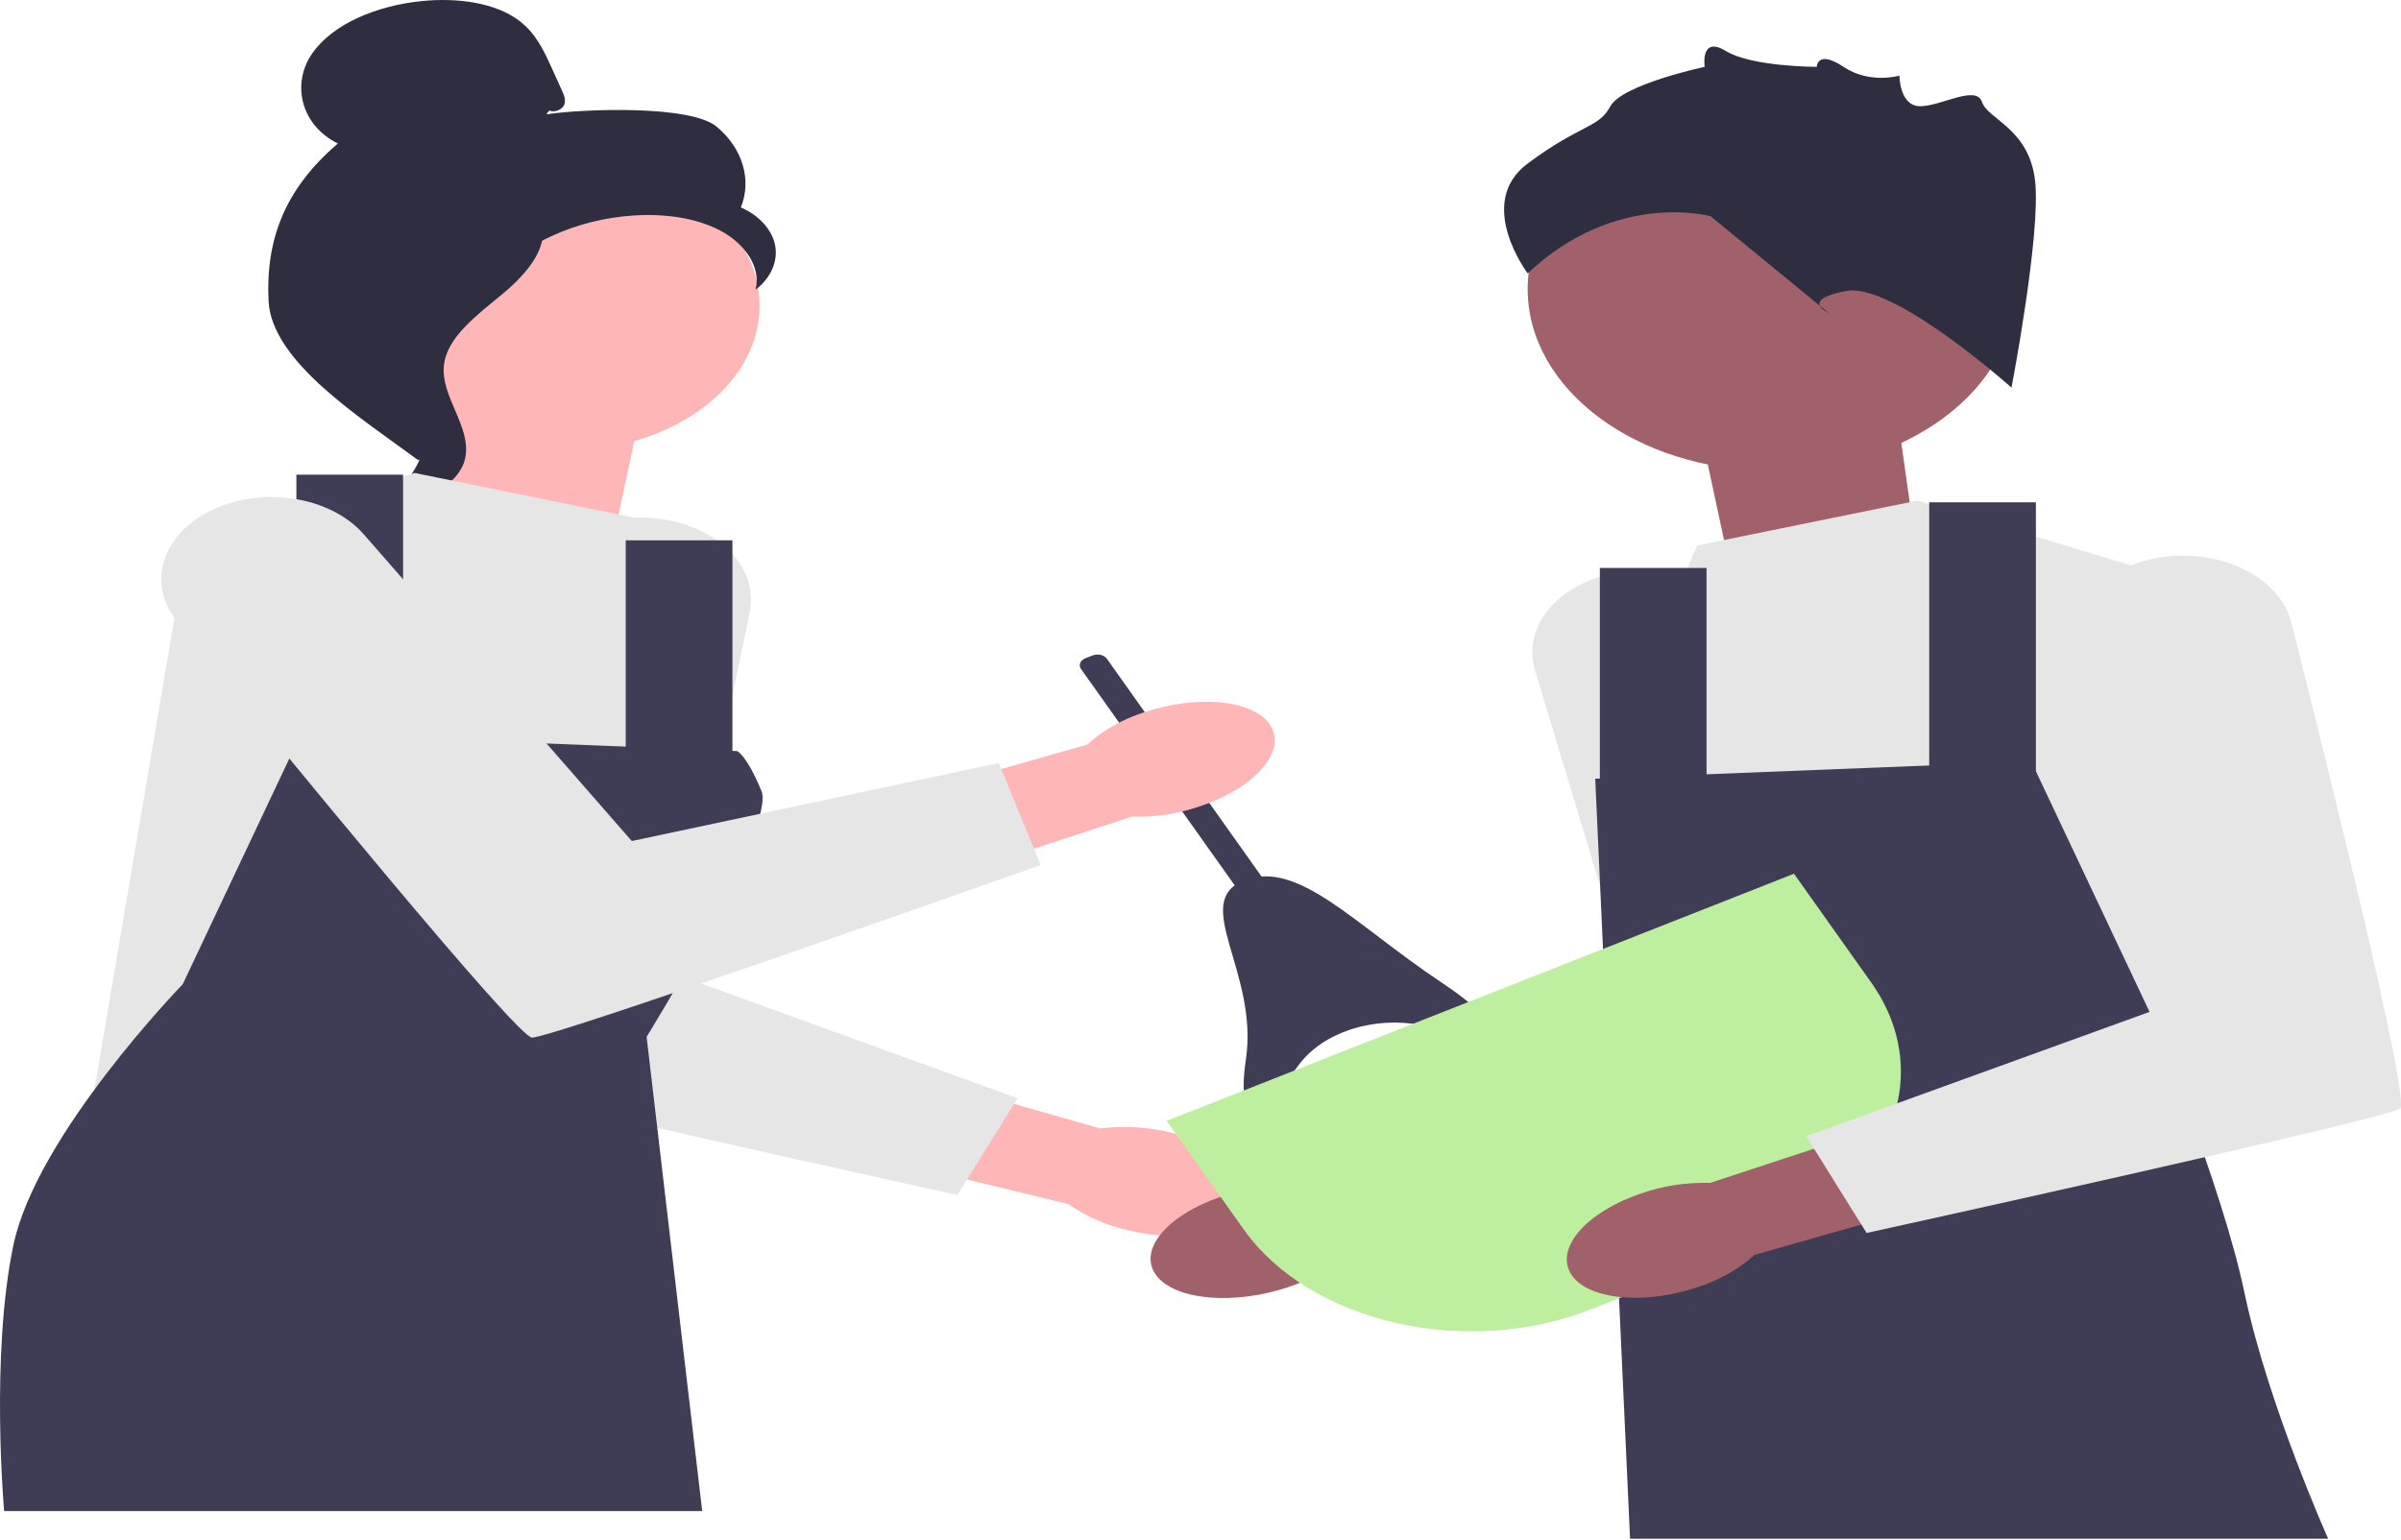 <svg width="480" height="308" viewBox="0 0 480 308" fill="none" xmlns="http://www.w3.org/2000/svg">
<g clip-path="url(#clip0_26_250)">
<path d="M234.02 226.473C245.446 229.129 252.869 235.674 250.599 241.091C248.329 246.508 237.228 248.745 225.798 246.087C221.213 245.072 217.02 243.254 213.572 240.785L165.348 229.077L173.205 212.336L219.911 225.654C224.634 225.084 229.472 225.365 234.02 226.473Z" fill="#FFB6B6"/>
<path d="M130.712 103.634C119.214 102.62 108.626 108.409 106.484 116.886C98.844 147.122 82.617 212.507 84.754 214.099C87.536 216.171 191.4 238.97 191.4 238.97L203.455 219.626L134.831 194.755L149.881 122.437C151.792 113.256 143.096 104.727 130.712 103.634Z" fill="#E6E6E6"/>
<path d="M255.842 257.924C244.693 261.169 233.409 259.513 230.638 254.226C227.868 248.94 234.661 242.027 245.814 238.782C250.246 237.441 255.044 236.909 259.808 237.233L307.281 223.931L315.185 240.66L267.546 251.997C264.336 254.641 260.323 256.673 255.842 257.924Z" fill="#A0616A"/>
<path d="M324.303 114.337C335.684 112.749 346.769 117.996 349.671 126.346C360.022 156.132 382.11 220.556 380.122 222.251C377.533 224.458 275.96 252.405 275.96 252.405L262.187 233.708L328.413 205.458L306.873 134.057C304.138 124.993 312.045 116.047 324.303 114.337Z" fill="#E6E6E6"/>
<path d="M122.567 107.977L128.223 81.642L90.044 70.054L84.388 110.084L122.567 107.977Z" fill="#FFB6B6"/>
<path d="M345.549 112.123L339.893 85.787L378.072 74.199L383.729 114.229L345.549 112.123Z" fill="#A0616A"/>
<path d="M112.919 90.108C134.421 90.108 151.852 77.122 151.852 61.103C151.852 45.084 134.421 32.099 112.919 32.099C91.416 32.099 73.985 45.084 73.985 61.103C73.985 77.122 91.416 90.108 112.919 90.108Z" fill="#FFB6B6"/>
<path d="M109.811 22.109C110.938 22.599 112.447 21.857 112.808 20.924C113.169 19.99 112.749 18.998 112.331 18.078L110.231 13.443C108.741 10.155 107.16 6.753 103.933 4.251C99.063 0.474 91.323 -0.486 84.356 0.21C75.409 1.103 66.581 4.713 62.42 10.681C58.26 16.65 60.031 24.978 67.549 28.702C56.835 37.85 53.1 48.045 53.69 60.178C54.28 72.31 72.027 83.476 83.601 92.023C86.186 90.856 88.535 85.386 87.114 83.399C85.693 81.412 87.729 79.109 85.969 77.279C84.209 75.449 82.736 78.363 84.516 76.543C85.639 75.395 81.256 72.753 82.925 72.065C90.999 68.741 93.684 61.244 98.754 55.503C104.871 48.578 115.339 43.889 126.416 43.111C132.519 42.682 138.964 43.458 143.966 46.097C148.968 48.737 152.206 53.453 151.046 57.937C154.05 55.665 155.546 52.335 154.982 49.173C154.418 46.012 151.807 43.088 148.111 41.48C150.358 35.943 148.433 29.573 143.216 25.289C137.999 21.004 116.838 21.734 109.222 22.861" fill="#2F2E41"/>
<path d="M108.629 43.279C98.542 44.09 91.259 50.599 85.109 56.61C81.564 60.075 77.851 63.901 77.94 68.257C78.03 72.661 81.982 76.438 83.871 80.612C86.959 87.434 83.95 95.55 76.6 100.224C83.862 101.251 91.713 97.194 92.967 91.767C94.426 85.45 87.998 79.352 88.759 72.967C89.43 67.341 95.381 63.012 100.44 58.805C105.499 54.599 110.25 49.018 107.923 43.643" fill="#2F2E41"/>
<path d="M126.978 103.561L82.899 94.58L37.458 108.397L17.984 223.08L129.267 225.843V207.345C129.267 207.345 148.741 189.228 145.032 162.975L141.322 136.723L126.978 103.561Z" fill="#E6E6E6"/>
<path d="M147.35 150.194L60.179 146.74L36.531 196.827C36.531 196.827 7.319 226.88 2.682 248.987C-1.954 271.095 0.828 302.183 0.828 302.183H140.384L129.267 207.345C129.267 207.345 155.222 165.393 152.213 158.139C149.205 150.885 147.35 150.194 147.35 150.194Z" fill="#3F3D56"/>
<path d="M80.58 94.926H59.251V153.649H80.58V94.926Z" fill="#3F3D56"/>
<path d="M146.423 108.052H125.094V156.412H146.423V108.052Z" fill="#3F3D56"/>
<path d="M339.284 109.088L383.363 100.107L428.803 113.924L448.278 228.607L336.995 231.37V212.872C336.995 212.872 325.611 193.96 336.531 168.848C347.196 144.322 324.939 142.25 324.939 142.25L339.284 109.088Z" fill="#E6E6E6"/>
<path d="M318.911 155.721L406.083 152.267L429.73 202.354C429.73 202.354 444.105 236.552 448.741 258.659C453.378 280.767 465.434 307.71 465.434 307.71H325.877L321.693 216.517L318.911 155.721Z" fill="#3F3D56"/>
<path d="M407.01 100.453H385.681V159.176H407.01V100.453Z" fill="#3F3D56"/>
<path d="M341.168 113.579H319.839V161.939H341.168V113.579Z" fill="#3F3D56"/>
<path d="M354.172 94.139C381.103 94.139 402.935 77.874 402.935 57.812C402.935 37.749 381.103 21.484 354.172 21.484C327.241 21.484 305.409 37.749 305.409 57.812C305.409 77.874 327.241 94.139 354.172 94.139Z" fill="#A0616A"/>
<path d="M402.136 77.518C402.136 77.518 378.544 56.428 369.107 58.185C359.67 59.943 365.568 62.579 365.568 62.579L341.976 43.246C341.976 43.246 323.103 37.973 305.409 54.67C305.409 54.67 294.792 40.61 305.409 32.701C316.025 24.792 319.564 25.671 321.923 21.277C324.282 16.883 340.797 13.368 340.797 13.368C340.797 13.368 339.849 7.043 345.041 10.206C350.234 13.368 363.2 13.368 363.2 13.368C363.2 13.368 363.274 9.853 368.55 13.368C373.826 16.883 379.724 15.125 379.724 15.125C379.724 15.125 379.724 21.207 383.852 21.242C387.981 21.277 395.058 16.883 396.238 20.398C397.418 23.913 405.675 25.671 406.854 36.216C408.034 46.761 402.136 77.518 402.136 77.518Z" fill="#2F2E41"/>
<path d="M221.284 131.738L259.038 184.909L253.863 186.948L216.109 133.778C215.561 133.006 215.957 132.048 216.993 131.64L218.414 131.08C219.45 130.671 220.736 130.967 221.284 131.738Z" fill="#3F3D56"/>
<path d="M284.182 205.003C274.577 203.158 264.529 206.425 259.709 212.883C253.673 220.971 246.778 227.605 249.087 211.793C251.629 194.385 237.921 180.326 248.694 176.08C259.467 171.835 270.591 184.737 288.1 196.419C304.328 207.246 294.97 207.075 284.182 205.003Z" fill="#3F3D56"/>
<path d="M228.586 142.495C239.474 138.791 250.865 139.974 254.028 145.137C257.191 150.299 250.928 157.485 240.035 161.189C235.711 162.713 230.96 163.443 226.18 163.319L179.78 178.578L170.632 162.204L217.346 148.9C220.352 146.127 224.206 143.93 228.586 142.495Z" fill="#FFB6B6"/>
<path d="M41.604 102.382C32.133 107.344 29.435 116.92 35.434 124.297C56.833 150.613 103.325 207.372 106.343 207.495C110.271 207.655 208.043 172.991 208.043 172.991L199.69 152.592L126.305 168.191L72.725 106.854C65.922 99.067 51.806 97.039 41.604 102.382Z" fill="#E6E6E6"/>
<path d="M233.226 224.151L358.646 174.727L374.042 196.41C387.323 215.114 377.721 238.331 352.615 248.225L318.176 261.797C293.069 271.691 261.903 264.538 248.622 245.834L233.226 224.151Z" fill="#BEEF9E"/>
<path d="M339.485 257.374C328.598 261.079 317.206 259.897 314.043 254.734C310.879 249.572 317.14 242.386 328.032 238.681C332.356 237.156 337.107 236.425 341.888 236.549L388.284 221.286L397.435 237.658L350.724 250.967C347.719 253.741 343.865 255.938 339.485 257.374Z" fill="#A0616A"/>
<path d="M433.849 111.234C445.348 110.219 455.935 116.009 458.077 124.486C465.718 154.722 481.945 220.106 479.808 221.698C477.026 223.771 373.162 246.569 373.162 246.569L361.106 227.225L429.731 202.354L414.68 130.036C412.77 120.856 421.465 112.326 433.849 111.234Z" fill="#E6E6E6"/>
</g>
<defs>
<clipPath id="clip0_26_250">
<rect width="480" height="307.71" fill="white"/>
</clipPath>
</defs>
</svg>
